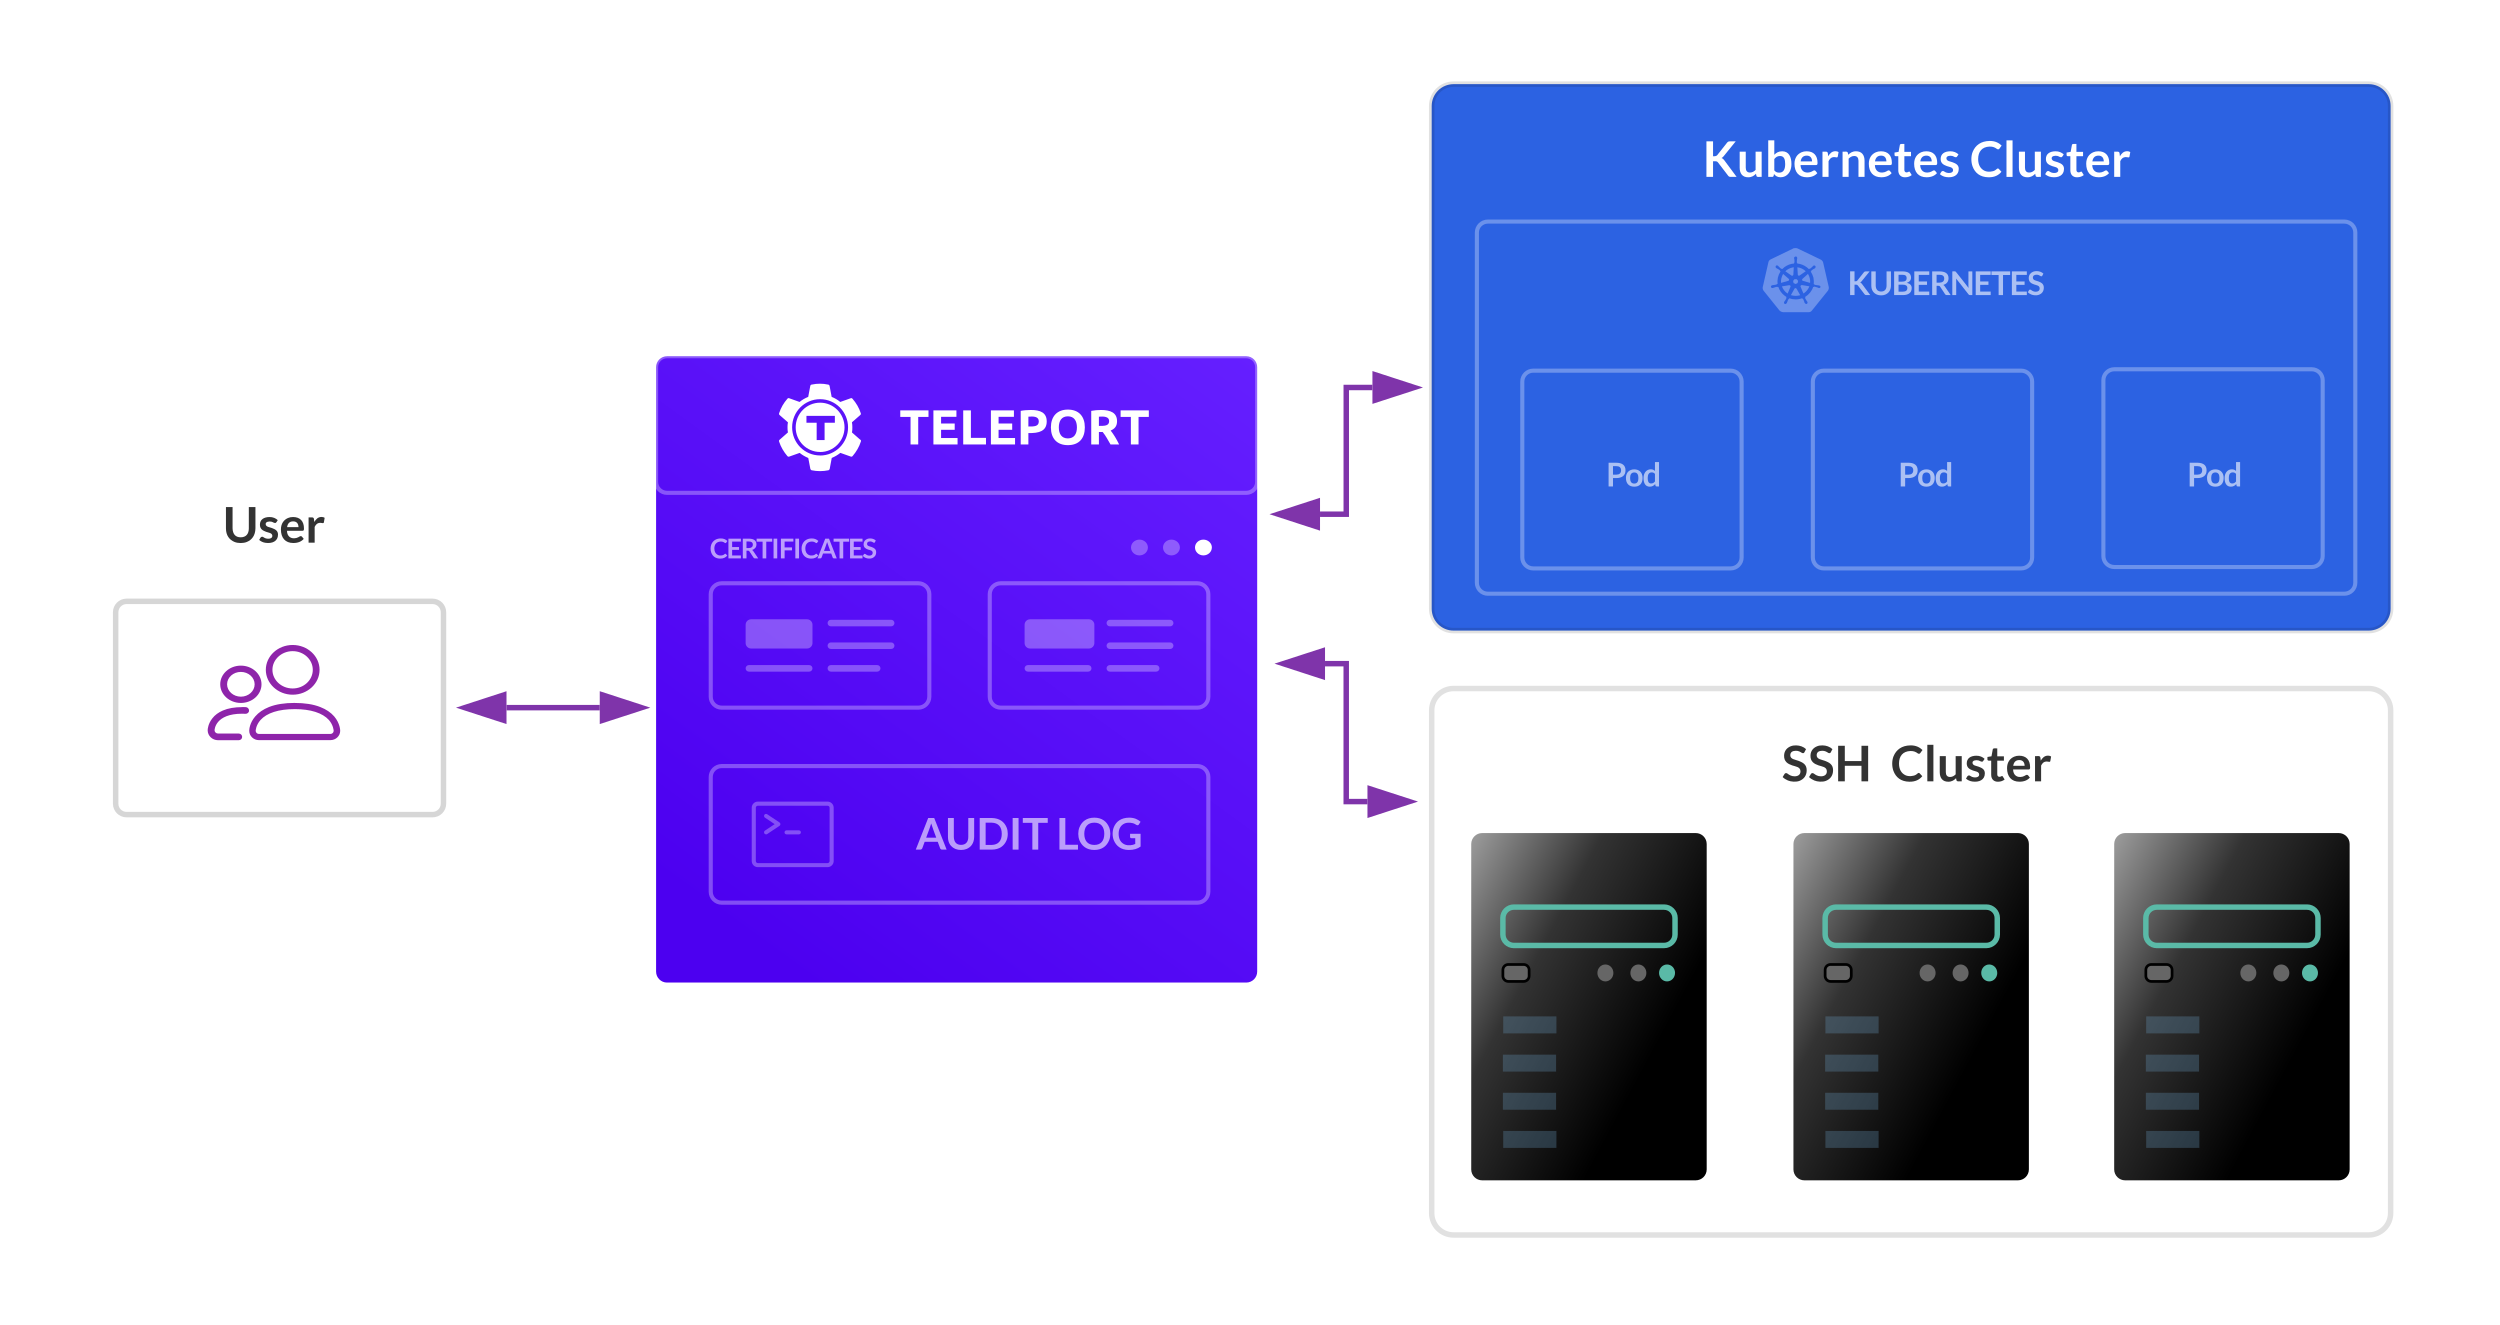 <svg xmlns="http://www.w3.org/2000/svg" xmlns:xlink="http://www.w3.org/1999/xlink" width="915" height="485"><defs><linearGradient id="a" x1="876.13" x2="709.64" y1="445.38" y2="674.62" gradientUnits="userSpaceOnUse"><stop offset="0" stop-color="#354aaa"/><stop offset="0" stop-color="#651fff"/><stop offset="1" stop-color="#4c00f0"/></linearGradient><path id="b" fill="#fff" fill-opacity=".6" d="m1284-209c-114 140-276 228-525 225-347-4-553-182-649-442-66-178-66-423 6-596 108-261 330-435 688-440 220-3 375 79 488 188l-90 125c-16 32-68 39-102 12-71-55-162-101-298-96-304 11-465 201-465 510 0 241 101 401 267 477 125 58 330 39 424-24 42-17 97-111 150-54"/><path id="c" fill="#fff" fill-opacity=".6" d="m1058-1446v214h-641v401h505v207h-505v409h641v215h-912v-1446z"/><path id="d" fill="#fff" fill-opacity=".6" d="m1153-1030c0 232-137 352-319 413 34 19 63 47 88 83l362 534h-242c-51 0-80-22-101-54l-304-463c-24-34-42-48-98-48h-115v565h-269v-1446h441c324 4 557 105 557 416zm-263 20c0-163-114-229-294-228h-172v480h168c180-3 298-77 298-252"/><path id="e" fill="#fff" fill-opacity=".6" d="m1165-1446v221h-435v1225h-269v-1225h-437v-221z"/><path id="f" fill="#fff" fill-opacity=".6" d="m449 0h-270v-1446h270z"/><path id="g" fill="#fff" fill-opacity=".6" d="m1417 0h-208c-47 1-77-28-90-61l-108-295h-599l-108 295c-11 30-46 61-89 61h-209l568-1446h275zm-936-546h461c-77-218-163-424-231-651-66 230-154 432-230 651"/><path id="h" fill="#fff" fill-opacity=".6" d="m519-204c146 0 246-70 241-211-6-175-195-185-333-232-183-63-339-153-333-400 5-199 120-319 272-380 126-51 311-44 437 5 72 27 133 64 184 112l-66 127c-15 40-64 51-105 25-64-41-136-87-246-85-132 3-224 54-224 182 0 167 202 176 334 227 173 67 333 144 333 381 0 227-120 364-289 433-138 56-353 39-478-16-80-35-154-80-210-138l78-129c23-34 74-43 115-13 73 54 157 112 290 112"/><path id="i" fill="#fff" d="m594-693v133h-209v560h-156v-560h-209v-133z"/><path id="j" fill="#fff" d="m80 0v-693h468v131h-312v136h277v128h-277v167h335v131z"/><path id="k" fill="#fff" fill-opacity=".6" d="m398-581c6 222 109 364 330 364 220 0 331-140 331-363v-866h269v866c-5 286-141 466-350 552-142 59-358 59-500 0-210-86-349-266-349-552v-866h269z"/><path id="l" fill="#333" d="m519-204c146 0 246-70 241-211-6-175-195-185-333-232-183-63-339-153-333-400 5-199 120-319 272-380 126-51 311-44 437 5 72 27 133 64 184 112l-66 127c-15 40-64 51-105 25-64-41-136-87-246-85-132 3-224 54-224 182 0 167 202 176 334 227 173 67 333 144 333 381 0 227-120 364-289 433-138 56-353 39-478-16-80-35-154-80-210-138l78-129c23-34 74-43 115-13 73 54 157 112 290 112"/><path id="m" fill="#333" d="m254-198c95 60 334 64 323-83-9-119-156-122-253-159-132-50-252-110-252-289 0-214 163-309 387-313 145-3 264 55 338 127-26 36-45 82-77 111-69 21-111-33-176-48-103-23-247 0-238 102 11 114 156 118 251 155 126 49 251 100 251 270 0 266-233 373-514 331-102-15-188-60-252-116 28-39 43-95 83-120 49-31 96 11 129 32"/><path id="n" fill="#333" d="m991-153c-92 106-231 168-423 168-331 0-505-212-505-550 0-237 116-392 287-467 61-27 129-40 206-40 287 0 444 174 444 465 0 54-3 95-57 95h-634c4 226 158 349 385 292 52-13 93-39 132-62 32-19 73-16 93 9zm-213-478c-4-143-73-234-217-234-154 0-226 95-247 234z"/><path id="o" fill="#333" d="m604-806c-122 5-180 74-225 167v639h-247v-1026c83 11 206-35 218 62l15 124c63-106 147-205 295-205 51 0 93 12 126 35l-32 185c-4 23-15 33-40 33-33 0-65-16-110-14"/><linearGradient id="p"><stop offset=".017" stop-color="#999"/><stop offset=".437" stop-color="#333"/><stop offset=".987"/></linearGradient><linearGradient id="q" x1="954.47" x2="1040.65" y1="619.9" y2="666.12" gradientUnits="userSpaceOnUse" xlink:href="#p"/><linearGradient id="r" x1="1072.4" x2="1158.57" y1="619.9" y2="666.12" gradientUnits="userSpaceOnUse" xlink:href="#p"/><linearGradient id="s" x1="1189.79" x2="1275.97" y1="619.9" y2="666.12" gradientUnits="userSpaceOnUse" xlink:href="#p"/><filter id="t" width="1.25" height="1.38" x="-.11" y="-.12"><feOffset dx="2.05" dy="5.64" in="SourceAlpha" result="offOut"/><feGaussianBlur in="offOut" result="blurOut" stdDeviation="7.5"/><feColorMatrix in="blurOut" result="colorOut" values="0 0 0 0 0 0 0 0 0 0 0 0 0 0 0 0 0 0 0.149 0"/><feBlend in="SourceGraphic" in2="colorOut"/></filter><path id="u" fill="#fff" d="m457 16c-234 0-346-155-346-390v-652h247v652c0 121 55 198 174 197 102-1 168-51 226-107v-742h247v1026c-80-9-199 29-214-45l-17-82c-77 77-166 143-317 143"/><path id="v" fill="#fff" d="m991-153c-92 106-231 168-423 168-331 0-505-212-505-550 0-237 116-392 287-467 61-27 129-40 206-40 287 0 444 174 444 465 0 54-3 95-57 95h-634c4 226 158 349 385 292 52-13 93-39 132-62 32-19 73-16 93 9zm-213-478c-4-143-73-234-217-234-154 0-226 95-247 234z"/><path id="w" fill="#fff" d="m604-806c-122 5-180 74-225 167v639h-247v-1026c83 11 206-35 218 62l15 124c63-106 147-205 295-205 51 0 93 12 126 35l-32 185c-4 23-15 33-40 33-33 0-65-16-110-14"/><path id="x" fill="#fff" d="m738-75c-64 55-158 90-269 91-176 2-277-109-277-284v-573c-65-4-153 21-153-52v-98l165-27 52-280c10-66 115-35 183-42v323h270v176h-270v556c-1 59 32 101 88 102 48 1 68-25 104-34 19 1 25 9 33 22"/><path id="y" fill="#fff" d="m254-198c95 60 334 64 323-83-9-119-156-122-253-159-132-50-252-110-252-289 0-214 163-309 387-313 145-3 264 55 338 127-26 36-45 82-77 111-69 21-111-33-176-48-103-23-247 0-238 102 11 114 156 118 251 155 126 49 251 100 251 270 0 266-233 373-514 331-102-15-188-60-252-116 28-39 43-95 83-120 49-31 96 11 129 32"/><g id="z"><path fill="#fff" fill-opacity=".6" d="m1187-985c0 329-222 471-561 476h-202v509h-269v-1446h471c337 4 561 134 561 461zm-269 0c0-176-112-253-292-253h-202v519h202c184-1 292-85 292-266" transform="scale(.006)"/><path fill="#fff" fill-opacity=".6" d="m361-1005c121-49 297-49 417 0 184 74 298 236 298 490 0 330-178 530-506 530-329 0-509-200-509-530 0-254 115-416 300-490zm-45 492c0 201 65 338 254 338 188 0 251-137 251-338s-63-340-251-340c-189 0-254 139-254 340" transform="matrix(.006 0 0 .006 6.913 0)"/><path fill="#fff" fill-opacity=".6" d="m502-1045c120-1 193 43 256 101v-542h247v1486c-80-9-199 29-214-45l-20-99c-78 86-170 159-330 159-278 0-380-232-380-525 0-241 98-411 259-494 54-27 115-41 182-41zm-186 535c0 181 36 329 209 329 118 0 173-54 233-123v-460c-48-59-104-93-198-93-188 0-244 151-244 347" transform="matrix(.006 0 0 .006 13.356 0)"/></g></defs><g transform="translate(-416 -315)"><path fill="#fff" d="m0 0h1760v1360h-1760z"/><path fill="url(#a)" d="m656.13 449.38c0-2.2 1.8-4 4-4h212c2.2 0 4 1.8 4 4v221.24c0 2.2-1.8 4-4 4h-212c-2.2 0-4-1.8-4-4z"/><path fill="none" d="m656.13 505.38h100v20h-100z"/><g transform="translate(675.766 519.377)"><use transform="scale(.005)" xlink:href="#b"/><use transform="matrix(.005 0 0 .005 6.109 0)" xlink:href="#c"/><use transform="matrix(.005 0 0 .005 11.325 0)" xlink:href="#d"/><use transform="matrix(.005 0 0 .005 17.038 0)" xlink:href="#e"/><use transform="matrix(.005 0 0 .005 22.459 0)" xlink:href="#f"/><path fill="#fff" fill-opacity=".6" d="m1058-1446v214h-641v428h541v215h-541v589h-271v-1446z" transform="matrix(.005 0 0 .005 25.32 0)"/><use transform="matrix(.005 0 0 .005 30.436 0)" xlink:href="#f"/><use transform="matrix(.005 0 0 .005 33.297 0)" xlink:href="#b"/><use transform="matrix(.005 0 0 .005 39.406 0)" xlink:href="#g"/><use transform="matrix(.005 0 0 .005 45.205 0)" xlink:href="#e"/><use transform="matrix(.005 0 0 .005 50.626 0)" xlink:href="#c"/><use transform="matrix(.005 0 0 .005 55.842 0)" xlink:href="#h"/></g><path fill="none" stroke="#fff" stroke-opacity=".3" stroke-width="1.5" d="m656.13 449.38c0-2.2 1.8-4 4-4h212c2.2 0 4 1.8 4 4v42c0 2.2-1.8 4-4 4h-212c-2.2 0-4-1.8-4-4z"/><path fill="none" d="m705.48 449.9c0-2.2 1.8-4 4-4h162.65c2.2 0 4 1.8 4 4v42c0 2.2-1.8 4-4 4h-162.65c-2.2 0-4-1.8-4-4z"/><g transform="translate(745.137 477.672)"><use transform="scale(.018)" xlink:href="#i"/><use transform="matrix(.018 0 0 .018 11.052 0)" xlink:href="#j"/><path fill="#fff" d="m543-134v134h-463v-693h156v559z" transform="matrix(.018 0 0 .018 21.96 0)"/><use transform="matrix(.018 0 0 .018 32.094 0)" xlink:href="#j"/><g fill="#fff"><path d="m80-683c58-12 143-18 208-18 190 0 321 53 321 233 0 198-160 242-373 236v232h-156zm368 214c0-104-112-104-212-96v200c112 0 212 3 212-104" transform="matrix(.018 0 0 .018 43.002 0)"/><path d="m395-572c-128 0-184 94-184 225s55 224 184 224c128 0 184-93 184-224s-55-225-184-225zm0-137c221 0 345 136 345 362 0 227-122 361-345 361-221 0-345-135-345-361 0-224 126-362 345-362" transform="matrix(.018 0 0 .018 54.594 0)"/><path d="m80-683c59-12 137-18 203-18 187 1 322 54 322 228 0 106-52 157-130 190 65 83 124 182 172 283h-175c-49-87-99-179-159-253h-77v253h-156zm364 209c1-96-110-98-208-91v188c111-1 207 3 208-97" transform="matrix(.018 0 0 .018 68.814 0)"/></g><use transform="matrix(.018 0 0 .018 80.64 0)" xlink:href="#i"/></g><path fill="none" stroke="#fff" stroke-opacity=".3" stroke-width="1.5" d="m676.13 599.38c0-2.2 1.8-4 4-4h174.12c2.2 0 4 1.8 4 4v42c0 2.2-1.8 4-4 4h-174.12c-2.2 0-4-1.8-4-4z"/><path fill="none" d="m716.13 595.38h152.65v50h-152.65z"/><g transform="translate(751.127 625.957)"><use transform="scale(.008)" xlink:href="#g"/><use transform="matrix(.008 0 0 .008 10.792 0)" xlink:href="#k"/><path fill="#fff" fill-opacity=".6" d="m1377-1015c71 172 71 412 0 584-106 257-325 431-679 431h-552v-1446h552c353 6 574 175 679 431zm-679 801c307-9 457-198 457-509s-150-500-457-509h-281v1018z" transform="matrix(.008 0 0 .008 22.278 0)"/><use transform="matrix(.008 0 0 .008 34.072 0)" xlink:href="#f"/><use transform="matrix(.008 0 0 .008 39.026 0)" xlink:href="#e"/></g><g fill="#fff"><g fill-opacity=".6"><path d="m415-222h579v222h-848v-1446h269z" transform="matrix(.008 0 0 .008 802.586 625.957)"/><path d="m1480-1018c71 176 71 414 0 590-106 261-323 444-679 444s-576-184-681-444c-71-176-71-414 0-590 106-261 324-444 681-444 355 0 573 184 679 444zm-679 804c307 0 456-198 456-509s-149-510-456-510c-308 0-459 198-459 510s152 509 459 509" transform="matrix(.008 0 0 .008 810.112 625.957)"/><path d="m1341-140c-137 102-313 160-552 156-350-5-566-186-673-442-73-175-71-420-1-596 107-266 333-435 699-440 235-2 404 78 526 189l-78 122c-45 78-131 10-176-17-110-67-334-90-474-29-171 74-275 233-275 474 0 251 105 414 283 489 144 62 360 37 477-26v-263h-181c-88 2-46-125-56-202h481z" transform="matrix(.008 0 0 .008 822.727 625.957)"/></g><path d="m730.9 475.92c.2.16.3.45.17.7-.6 1.92-1.68 3.75-3 5.28-.18.23-.45.3-.7.2l-3.8-1.35c-.96.77-2 1.38-3.15 1.86l-.75 4c-.06.23-.27.5-.54.52-1 .2-1.98.3-3 .3s-2-.1-3-.3c-.27-.03-.48-.3-.54-.5l-.76-4c-1.14-.5-2.22-1.1-3.15-1.87l-3.82 1.35c-.24.1-.5.03-.7-.2-1.3-1.53-2.4-3.36-3-5.28-.1-.25-.02-.54.2-.7l3.02-2.66c-.12-.57-.15-1.2-.15-1.85 0-.6.03-1.24.15-1.85l-3.03-2.65c-.2-.16-.3-.45-.18-.7.6-1.93 1.67-3.75 3-5.26.17-.22.44-.32.68-.2l3.8 1.36c.94-.8 2.02-1.4 3.16-1.86l.75-4c.05-.26.26-.5.53-.5 1.98-.43 4.02-.43 6 0 .27 0 .48.24.54.5l.75 4c1.14.45 2.2 1.06 3.15 1.86l3.8-1.35c.25-.13.52-.03.7.2 1.32 1.5 2.4 3.32 3 5.24.12.25.03.54-.18.7l-3.04 2.65c.12.6.15 1.25.15 1.86 0 .65-.02 1.3-.14 1.86l3.03 2.66zm-14.74 5.8c5.64 0 10.23-4.62 10.23-10.3 0-5.7-4.6-10.32-10.24-10.32-5.67 0-10.23 4.6-10.23 10.3s4.56 10.3 10.23 10.3zm0-1.3c-4.95 0-8.94-4.02-8.94-9 0-5 4-9.04 8.94-9.04 4.92 0 8.94 4.04 8.94 9.03 0 5-4.02 9.03-8.94 9.03zm-5-13.24v2.53h3.74v6.35h2.9v-6.34h3.76v-2.52h-10.4z"/><path fill-opacity=".3" d="m718.88 608.38c1.23 0 2.25 1 2.25 2.26v19.5c0 1.24-1.02 2.24-2.25 2.24h-25.5c-1.23 0-2.25-1-2.25-2.25v-19.5c0-1.24 1.02-2.25 2.25-2.25zm0 1.52h-25.5c-.42 0-.75.33-.75.74v19.5c0 .42.33.76.75.76h25.5c.42 0 .75-.34.75-.77v-19.5c0-.4-.33-.73-.75-.73zm-22.08 3.12 4.5 3c.2.14.33.36.33.62 0 .24-.12.48-.33.62l-4.5 3c-.1.05-.2.1-.3.12h-.12c-.24 0-.48-.12-.63-.33-.2-.34-.12-.82.2-1.03l3.58-2.38-3.57-2.38c-.33-.24-.42-.7-.2-1.05.23-.33.68-.42 1.04-.18zm11.58 5.88c.42 0 .75.33.75.74 0 .4-.33.74-.75.74h-4.5c-.42 0-.75-.33-.75-.74 0-.4.33-.74.75-.74z"/><path fill-opacity=".3" d="m836.13 515.38c0 1.6-1.38 2.9-3.1 2.9-1.7 0-3.08-1.3-3.08-2.9s1.4-2.88 3.1-2.88 3.08 1.3 3.08 2.88zm11.71 0c0 1.6-1.4 2.9-3.1 2.9s-3.08-1.3-3.08-2.9 1.38-2.88 3.1-2.88c1.7 0 3.08 1.3 3.08 2.88z"/><path d="m859.54 515.38c0 1.6-1.38 2.9-3.1 2.9-1.7 0-3.07-1.3-3.07-2.9s1.38-2.88 3.08-2.88 3.1 1.3 3.1 2.88z"/></g><path fill="none" stroke="#fff" stroke-opacity=".3" stroke-width="1.5" d="m676.13 532.48c0-2.2 1.8-4 4-4h72c2.2 0 4 1.8 4 4v37.52c0 2.2-1.8 4-4 4h-72c-2.2 0-4-1.8-4-4z"/><path fill="#fff" fill-opacity=".3" d="m688.9 543.66c0-1.1.9-2 2-2h20.47c1.1 0 2 .9 2 2v6.7c0 1.1-.9 2-2 2h-20.47c-1.1 0-2-.9-2-2z"/><path fill="#fff" fill-opacity=".3" d="m718.9 551.33c0-.66.53-1.2 1.2-1.2h22.07c.66 0 1.2.54 1.2 1.2s-.54 1.2-1.2 1.2h-22.07c-.67 0-1.2-.54-1.2-1.2zm0 8.29c0-.67.53-1.2 1.2-1.2h16.95c.66 0 1.2.53 1.2 1.2 0 .66-.54 1.2-1.2 1.2h-16.95c-.67 0-1.2-.54-1.2-1.2zm-30 0c0-.67.53-1.2 1.2-1.2h22.07c.66 0 1.2.53 1.2 1.2 0 .66-.54 1.2-1.2 1.2h-22.07c-.67 0-1.2-.54-1.2-1.2zm30-16.58c0-.66.53-1.2 1.2-1.2h22.07c.66 0 1.2.54 1.2 1.2s-.54 1.2-1.2 1.2h-22.07c-.67 0-1.2-.54-1.2-1.2z"/><path fill="none" stroke="#fff" stroke-opacity=".3" stroke-width="1.5" d="m778.25 532.48c0-2.2 1.8-4 4-4h72c2.2 0 4 1.8 4 4v37.52c0 2.2-1.8 4-4 4h-72c-2.2 0-4-1.8-4-4z"/><path fill="#fff" fill-opacity=".3" d="m791 543.66c0-1.1.9-2 2-2h21.54c1.1 0 2 .9 2 2v6.7c0 1.1-.9 2-2 2h-21.54c-1.1 0-2-.9-2-2z"/><path fill="#fff" fill-opacity=".3" d="m821 551.33c0-.66.55-1.2 1.2-1.2h22.08c.67 0 1.2.54 1.2 1.2s-.53 1.2-1.2 1.2h-22.08c-.65 0-1.2-.54-1.2-1.2zm0 8.29c0-.67.55-1.2 1.2-1.2h16.96c.67 0 1.2.53 1.2 1.2 0 .66-.53 1.2-1.2 1.2h-16.96c-.65 0-1.2-.54-1.2-1.2zm-30 0c0-.67.55-1.2 1.2-1.2h22.08c.67 0 1.2.53 1.2 1.2 0 .66-.53 1.2-1.2 1.2h-22.08c-.65 0-1.2-.54-1.2-1.2zm30-16.58c0-.66.55-1.2 1.2-1.2h22.08c.67 0 1.2.54 1.2 1.2s-.53 1.2-1.2 1.2h-22.08c-.65 0-1.2-.54-1.2-1.2z"/><path fill="#fff" stroke="#000" stroke-opacity=".12" stroke-width="2" d="m940 575c0-4.4 3.58-8 8-8h334.97c4.42 0 8 3.6 8 8v184c0 4.43-3.58 8-8 8h-334.97c-4.42 0-8-3.57-8-8z"/><path fill="none" d="m997.56 572h240v42.13h-240z"/><g transform="translate(1068.131 600.967)"><use transform="scale(.009)" xlink:href="#l"/><use transform="matrix(.009 0 0 .009 9.657 0)" xlink:href="#l"/><path fill="#333" d="m1366 0h-271v-632h-678v632h-271v-1446h271v622h678v-622h271z" transform="matrix(.009 0 0 .009 19.314 0)"/></g><g transform="translate(1108.001 600.967)"><g fill="#333"><path d="m1284-209c-114 140-276 228-525 225-347-4-553-182-649-442-66-178-66-423 6-596 108-261 330-435 688-440 220-3 375 79 488 188l-90 125c-16 32-68 39-102 12-71-55-162-101-298-96-304 11-465 201-465 510 0 241 101 401 267 477 125 58 330 39 424-24 42-17 97-111 150-54" transform="scale(.009)"/><path d="m395-1486v1486h-247v-1486z" transform="matrix(.009 0 0 .009 12.069 0)"/><path d="m457 16c-234 0-346-155-346-390v-652h247v652c0 121 55 198 174 197 102-1 168-51 226-107v-742h247v1026c-80-9-199 29-214-45l-17-82c-77 77-166 143-317 143" transform="matrix(.009 0 0 .009 16.947 0)"/></g><use transform="matrix(.009 0 0 .009 27.18 0)" xlink:href="#m"/><path fill="#333" d="m738-75c-64 55-158 90-269 91-176 2-277-109-277-284v-573c-65-4-153 21-153-52v-98l165-27 52-280c10-66 115-35 183-42v323h270v176h-270v556c-1 59 32 101 88 102 48 1 68-25 104-34 19 1 25 9 33 22" transform="matrix(.009 0 0 .009 35.046 0)"/><use transform="matrix(.009 0 0 .009 42.012 0)" xlink:href="#n"/><use transform="matrix(.009 0 0 .009 51.633 0)" xlink:href="#o"/></g><path fill="url(#q)" d="m954.47 623.9c0-2.2 1.8-4 4-4h78.18c2.2 0 4 1.8 4 4v119.1c0 2.22-1.8 4-4 4h-78.18c-2.2 0-4-1.78-4-4z"/><path fill="none" stroke="#5abaa7" stroke-width="2" d="m966.06 651c0-2.2 1.8-4 4-4h55c2.2 0 4 1.8 4 4v6.04c0 2.2-1.8 4-4 4h-55c-2.2 0-4-1.8-4-4z"/><path fill="#666" stroke="#000" d="m966.06 670c0-1.12.9-2 2-2h5.6c1.1 0 2 .88 2 2v2.2c0 1.1-.9 2-2 2h-5.6c-1.1 0-2-.9-2-2z"/><path fill="#666" d="m1006.5 671.1c0 1.7-1.3 3.1-2.93 3.1-1.6 0-2.92-1.4-2.92-3.1 0-1.72 1.3-3.1 2.92-3.1s2.93 1.38 2.93 3.1zm12.07 0c0 1.7-1.3 3.1-2.92 3.1s-2.93-1.4-2.93-3.1c0-1.72 1.3-3.1 2.93-3.1 1.6 0 2.92 1.38 2.92 3.1z"/><path fill="#5abaa7" d="m1029.06 671.1c0 1.7-1.3 3.1-2.93 3.1-1.6 0-2.92-1.4-2.92-3.1 0-1.72 1.32-3.1 2.93-3.1 1.62 0 2.93 1.38 2.93 3.1z"/><path fill="#6899bf" fill-opacity=".3" d="m966.18 687h19.47v6.22h-19.47zm-.12 14h19.47v6.2h-19.47zm0 13.96h19.47v6.2h-19.47zm.12 13.97h19.47v6.2h-19.47z"/><path fill="url(#r)" d="m1072.4 623.9c0-2.2 1.8-4 4-4h78.17c2.2 0 4 1.8 4 4v119.1c0 2.22-1.8 4-4 4h-78.17c-2.2 0-4-1.78-4-4z"/><path fill="none" stroke="#5abaa7" stroke-width="2" d="m1084 651c0-2.2 1.78-4 4-4h55c2.2 0 4 1.8 4 4v6.04c0 2.2-1.8 4-4 4h-55c-2.22 0-4-1.8-4-4z"/><path fill="#666" stroke="#000" d="m1084 670c0-1.12.88-2 2-2h5.57c1.1 0 2 .88 2 2v2.2c0 1.1-.9 2-2 2h-5.57c-1.12 0-2-.9-2-2z"/><path fill="#666" d="m1124.43 671.1c0 1.7-1.3 3.1-2.93 3.1-1.62 0-2.93-1.4-2.93-3.1 0-1.72 1.3-3.1 2.93-3.1 1.62 0 2.93 1.38 2.93 3.1zm12.07 0c0 1.7-1.3 3.1-2.93 3.1-1.6 0-2.92-1.4-2.92-3.1 0-1.72 1.3-3.1 2.92-3.1s2.93 1.38 2.93 3.1z"/><path fill="#5abaa7" d="m1147 671.1c0 1.7-1.32 3.1-2.94 3.1s-2.93-1.4-2.93-3.1c0-1.72 1.3-3.1 2.93-3.1 1.62 0 2.93 1.38 2.93 3.1z"/><path fill="#6899bf" fill-opacity=".3" d="m1084.1 687h19.47v6.22h-19.47zm-.1 14h19.46v6.2h-19.46zm0 13.96h19.46v6.2h-19.46zm.1 13.97h19.47v6.2h-19.47z"/><path fill="url(#s)" d="m1189.8 623.9c0-2.2 1.8-4 4-4h78.17c2.2 0 4 1.8 4 4v119.1c0 2.22-1.8 4-4 4h-78.18c-2.2 0-4-1.78-4-4z"/><path fill="none" stroke="#5abaa7" stroke-width="2" d="m1201.38 651c0-2.2 1.8-4 4-4h55c2.2 0 4 1.8 4 4v6.04c0 2.2-1.8 4-4 4h-55c-2.2 0-4-1.8-4-4z"/><path fill="#666" stroke="#000" d="m1201.38 670c0-1.12.9-2 2-2h5.6c1.1 0 2 .88 2 2v2.2c0 1.1-.9 2-2 2h-5.6c-1.1 0-2-.9-2-2z"/><path fill="#666" d="m1241.82 671.1c0 1.7-1.3 3.1-2.92 3.1s-2.93-1.4-2.93-3.1c0-1.72 1.3-3.1 2.93-3.1 1.6 0 2.92 1.38 2.92 3.1zm12.08 0c0 1.7-1.3 3.1-2.93 3.1-1.62 0-2.93-1.4-2.93-3.1 0-1.72 1.3-3.1 2.93-3.1 1.62 0 2.93 1.38 2.93 3.1z"/><path fill="#5abaa7" d="m1264.38 671.1c0 1.7-1.3 3.1-2.92 3.1s-2.93-1.4-2.93-3.1c0-1.72 1.3-3.1 2.93-3.1 1.6 0 2.92 1.38 2.92 3.1z"/><path fill="#6899bf" fill-opacity=".3" d="m1201.5 687h19.47v6.22h-19.47zm-.12 14h19.47v6.2h-19.47zm0 13.96h19.47v6.2h-19.47zm.12 13.97h19.47v6.2h-19.47z"/><path fill="none" d="m456.28 491.06h119.98v60h-119.98z"/><g transform="translate(497.54 513.606)"><path fill="#333" d="m398-581c6 222 109 364 330 364 220 0 331-140 331-363v-866h269v866c-5 286-141 466-350 552-142 59-358 59-500 0-210-86-349-266-349-552v-866h269z" transform="scale(.009)"/><use transform="matrix(.009 0 0 .009 12.942 0)" xlink:href="#m"/><use transform="matrix(.009 0 0 .009 20.711 0)" xlink:href="#n"/><use transform="matrix(.009 0 0 .009 30.213 0)" xlink:href="#o"/></g><path fill="#fff" stroke="#999" stroke-opacity=".4" stroke-width="2" d="m456.28 533.45c0-2.2 1.8-4 4-4h111.98c2.2 0 4 1.8 4 4v70.06c0 2.22-1.8 4-4 4h-111.98c-2.2 0-4-1.78-4-4z" filter="url(#t)"/><path fill="#8e24aa" d="m523.83 572.28c3.7 0 6.84.48 9.4 1.5 2.14.83 3.84 1.98 5.1 3.44 2.18 2.58 2.18 5.16 2.18 5.27 0 1.87-1.6 3.4-3.58 3.4h-26.17c-1.94 0-3.54-1.53-3.54-3.4v-.08c0-.42.15-2.83 2.2-5.2 1.25-1.46 2.94-2.6 5.03-3.44 2.57-1.02 5.72-1.5 9.4-1.5zm-19.2 1.5c.5 0 .93.03 1.36.03.67.04 1.2.64 1.16 1.3 0 .66-.63 1.18-1.3 1.15-.4-.04-.8-.04-1.22-.04-9.8 0-10.1 5.76-10.1 6.08 0 .66.6 1.18 1.28 1.18h7.56c.72 0 1.26.56 1.26 1.22s-.54 1.22-1.26 1.22h-7.56c-2.1 0-3.8-1.64-3.8-3.62v-.07c0-.38.16-2.36 1.7-4.3.93-1.23 2.24-2.17 3.84-2.87 1.94-.84 4.3-1.25 7.08-1.25zm19.2.76c-5.86 0-10.18 1.4-12.5 4-1.7 1.92-1.75 3.88-1.75 3.95 0 .6.53 1.14 1.17 1.14h26.17c.68 0 1.2-.53 1.2-1.15 0-.08-.08-2.04-1.73-3.95-2.34-2.6-6.7-4-12.57-4zm-19.68-15.92c4.17 0 7.56 3.07 7.56 6.83s-3.38 6.83-7.55 6.83-7.56-3.07-7.56-6.83 3.38-6.83 7.55-6.83zm0 2.3c-2.76 0-5.04 2.02-5.04 4.53 0 2.5 2.3 4.53 5.05 4.53 2.77 0 5.04-2.02 5.04-4.53 0-2.5-2.28-4.53-5.05-4.53zm18.96-9.86c5.44 0 9.85 4.08 9.85 9.1 0 5-4.4 9.1-9.84 9.1-5.42 0-9.83-4.1-9.83-9.1 0-5.02 4.4-9.1 9.84-9.1zm0 2.26c-4.07 0-7.4 3.07-7.4 6.83 0 3.77 3.33 6.83 7.4 6.83 4.08 0 7.37-3.06 7.37-6.83 0-3.76-3.3-6.83-7.36-6.83z"/><g stroke-width="2"><g stroke="#7f34aa"><path fill="none" d="m601.38 574h34.13"/><path fill="#7f34aa" d="m586.12 574 14.26-4.64v9.27zm64.66 0-14.27 4.63v-9.27z"/><path fill="none" d="m916.5 608.38h-7.78v-50.48h-7.76"/><path fill="#7f34aa" d="m931.76 608.38-14.27 4.64v-9.27zm-46.06-50.48 14.26-4.63v9.27z"/><path fill="none" d="m899.13 503.2h9.6v-46.38h9.58"/><path fill="#7f34aa" d="m883.87 503.2 14.26-4.63v9.27zm49.71-46.38-14.27 4.63v-9.27z"/></g><path fill="#2c62e2" stroke="#000" stroke-opacity=".12" d="m940 353.8c0-4.43 3.58-8 8-8h334.97c4.42 0 8 3.57 8 8v184c0 4.4-3.58 8-8 8h-334.97c-4.42 0-8-3.6-8-8z"/></g><path fill="#2c62e2" d="m997.56 350.8h240v42.1h-240z"/><g transform="translate(1039.16 379.745)"><path fill="#fff" d="m424-840c74 2 135-1 169-44l399-505c32-39 58-57 122-57h232l-487 601c-28 33-52 59-89 78 50 19 80 49 111 90l502 677h-238c-63 0-84-18-111-53l-409-534c-28-35-53-49-116-49h-85v636h-269v-1447h269z" transform="scale(.009)"/><use transform="matrix(.009 0 0 .009 12.564 0)" xlink:href="#u"/><path fill="#fff" d="m638 15c-134 0-208-58-269-132-10 52-5 117-71 117h-163v-1486h247v586c77-79 169-142 318-142 277 0 379 230 379 521 0 241-97 412-259 495-54 27-115 41-182 41zm186-536c0-181-37-329-209-329-117 0-175 55-233 124v460c48 61 104 93 199 93 187 0 243-152 243-348" transform="matrix(.009 0 0 .009 22.797 0)"/><use transform="matrix(.009 0 0 .009 33.057 0)" xlink:href="#v"/><use transform="matrix(.009 0 0 .009 42.678 0)" xlink:href="#w"/><path fill="#fff" d="m605-850c-102 1-168 52-226 108v742h-247v-1026c80 9 198-29 214 45l17 81c77-76 165-142 317-142 235 0 346 154 346 389v653h-247v-653c0-121-55-198-174-197" transform="matrix(.009 0 0 .009 50.031 0)"/><use transform="matrix(.009 0 0 .009 60.264 0)" xlink:href="#v"/><use transform="matrix(.009 0 0 .009 69.885 0)" xlink:href="#x"/><use transform="matrix(.009 0 0 .009 76.851 0)" xlink:href="#v"/><use transform="matrix(.009 0 0 .009 86.472 0)" xlink:href="#y"/></g><g transform="translate(1136.972 379.745)"><path fill="#fff" d="m1284-209c-114 140-276 228-525 225-347-4-553-182-649-442-66-178-66-423 6-596 108-261 330-435 688-440 220-3 375 79 488 188l-90 125c-16 32-68 39-102 12-71-55-162-101-298-96-304 11-465 201-465 510 0 241 101 401 267 477 125 58 330 39 424-24 42-17 97-111 150-54" transform="scale(.009)"/><path fill="#fff" d="m395-1486v1486h-247v-1486z" transform="matrix(.009 0 0 .009 12.069 0)"/><use transform="matrix(.009 0 0 .009 16.947 0)" xlink:href="#u"/><use transform="matrix(.009 0 0 .009 27.18 0)" xlink:href="#y"/><use transform="matrix(.009 0 0 .009 35.046 0)" xlink:href="#x"/><use transform="matrix(.009 0 0 .009 42.012 0)" xlink:href="#v"/><use transform="matrix(.009 0 0 .009 51.633 0)" xlink:href="#w"/></g><g fill="none" stroke="#fff" stroke-opacity=".3" stroke-width="1.5"><path d="m956.54 400.1c0-2.2 1.8-4 4-4h313.5c2.2 0 4 1.8 4 4v128.2c0 2.2-1.8 4-4 4h-313.5c-2.2 0-4-1.8-4-4z"/><path d="m973.16 454.66c0-2.2 1.8-4 4-4h72.27c2.2 0 4 1.8 4 4v64.38c0 2.2-1.8 4-4 4h-72.27c-2.2 0-4-1.8-4-4z"/><path d="m1079.5 454.66c0-2.2 1.8-4 4-4h72.26c2.2 0 4 1.8 4 4v64.38c0 2.2-1.8 4-4 4h-72.26c-2.2 0-4-1.8-4-4z"/><path d="m1185.84 454.15c0-2.2 1.8-4 4-4h72.26c2.2 0 4 1.8 4 4v64.38c0 2.2-1.8 4-4 4h-72.26c-2.2 0-4-1.8-4-4z"/></g><path fill="#fff" fill-opacity=".3" d="m1073.22 405.8c.22 0 .46.02.68.13l8.45 4.06c.4.2.75.55.9 1l2.08 9.08c.07.47-.05.93-.32 1.33l-5.85 7.26c-.3.42-.77.63-1.26.6h-9.3c-.5-.06-.95-.27-1.3-.6l-5.82-7.25c-.3-.4-.4-.85-.32-1.32l2.08-9.13c.1-.47.42-.82.83-1.03l8.45-4.08c.22-.05.46-.05.7-.05zm-.4 3.2c-.1.12-.18.26-.18.38v.14c0 .12.02.2.07.33.04.05.04.1.04.16v.04c.04.28.04.58.04.9-.02.08-.04.18-.14.22v.05l-.02.22-.93.14c-1.3.28-2.47.94-3.37 1.88l-.17-.1h-.02c-.03 0-.05.03-.1.03-.07 0-.12-.03-.17-.05-.24-.2-.5-.4-.68-.63-.06-.06-.1-.08-.13-.1-.07-.1-.14-.17-.22-.26-.02-.03-.05-.03-.07-.05l-.02-.03c-.13-.07-.27-.15-.4-.15-.16 0-.3.08-.38.2-.17.25-.12.56.1.74.05 0 .05.05.05.05s.04.06.07.06l.3.16.16.07c.27.16.56.32.77.53.05.05.08.12.08.2l.18.18-.08.15c-.84 1.3-1.2 2.88-.97 4.4l-.2.05c0 .03-.04.03-.04.03-.03.1-.13.14-.2.18-.3.1-.6.16-.92.18-.07 0-.12 0-.17.02-.1 0-.2.03-.33.03-.02 0-.05.04-.1.04l-.07.03c-.27.04-.46.28-.44.54v.07c.08.24.32.4.56.38l.15-.02c.02 0 .02 0 .02-.03 0-.02.06 0 .1 0 .1-.02.2-.1.3-.1.05-.04.1-.06.15-.06h.05c.3-.12.55-.2.9-.23h.02c.07 0 .17.02.2.07.04 0 .04.03.04.03l.24-.02c.4 1.25 1.2 2.35 2.25 3.15.24.2.46.35.73.5l-.12.18c0 .02.02.02.02.02.05.1.05.2.03.28-.1.26-.26.52-.43.78v.03c-.02.05-.05.07-.12.14-.05.05-.1.17-.2.26-.02.02-.02.05-.04.1 0 0 0 .02-.02.02-.14.26-.02.58.22.73l.2.04c.2 0 .4-.14.5-.33 0 0 0-.03.05-.03 0-.02.03-.05.05-.07.02-.12.07-.2.1-.3l.07-.17c.07-.28.22-.56.34-.82.08-.08.15-.13.23-.15.02 0 .02 0 .02-.03l.12-.23c.78.3 1.55.43 2.37.43.5 0 1-.07 1.48-.18.32-.07.6-.17.87-.26l.1.18c.04 0 .04 0 .04.04.07.03.17.07.22.14.14.28.26.54.36.85v.03l.05.16c.02.1.05.2.1.3.04.02.04.05.07.07 0 0 0 .02.02.02.1.18.3.32.5.32.1 0 .16-.02.23-.04.1-.08.2-.17.23-.3.05-.15.05-.27-.02-.4 0-.03-.02-.03-.02-.03 0-.03-.02-.07-.05-.1-.05-.1-.12-.18-.2-.25 0-.05-.04-.1-.1-.14v-.05c-.18-.25-.33-.5-.45-.77-.02-.1-.02-.18.05-.28 0-.02.03-.02.03-.02l-.1-.2c1.4-.86 2.47-2.15 2.95-3.67l.23.02c.02 0 .02-.02.02-.02.08-.05.15-.1.22-.1h.05c.3.08.58.15.87.26h.02c.05.03.1.05.17.05.08.05.16.12.28.14.02 0 .05.03.12.03.02 0 .02 0 .05.03.04.02.07.02.12.02.26 0 .48-.16.55-.37-.02-.28-.24-.5-.48-.56-.02 0-.07 0-.07-.02s-.05-.02-.1-.02c-.07-.03-.14-.03-.22-.03h-.12c-.05 0-.1 0-.14-.04h-.06c-.3-.03-.63-.07-.92-.14-.07-.04-.12-.1-.17-.16l-.03-.04-.2-.07c.1-.78.03-1.57-.1-2.37-.2-.78-.54-1.53-.98-2.2l.17-.15v-.03c0-.07.03-.2.08-.24.25-.2.5-.37.78-.54.05-.03.1-.06.17-.08.1-.07.2-.12.3-.16 0-.03.04-.03.06-.05.04-.04 0-.04 0-.06.26-.2.3-.52.1-.75-.06-.1-.23-.2-.38-.2-.12 0-.26.05-.38.14l-.03.03c0 .02-.04.04-.06.04-.1.1-.17.18-.22.27-.02.05-.1.07-.12.1-.2.2-.43.44-.68.58-.05.05-.1.07-.17.07-.02 0-.07 0-.1-.02h-.02l-.22.1c-.2-.2-.47-.4-.7-.62-.98-.77-2.24-1.27-3.52-1.4l-.03-.22v.03c-.1-.06-.12-.15-.14-.22 0-.3 0-.6.06-.92v-.02l.02-.17c.02-.1.02-.2.07-.33v-.16c.03-.26-.2-.54-.48-.56-.15-.03-.32.07-.46.2zm.55 11.52c.07.05.12.12.2.2l1.32 2.34c-.18.02-.35.04-.54.1-.36.08-.75.13-1.16.13-.58 0-1.2-.13-1.72-.27l1.33-2.4c.15-.15.37-.23.57-.1zm-2.5-1.15c.22 0 .44.12.46.35.03.07.03.2-.02.26l-1.03 2.47c-.95-.6-1.72-1.55-2.1-2.63l2.7-.45zm4.63-.04 2.73.46c-.14.37-.3.72-.53 1.03-.4.63-.97 1.2-1.65 1.6l-1.06-2.52c-.06-.22.06-.43.25-.5.08-.03.15-.07.25-.07zm-1.9-2.14.52.62-.2.8-.72.33-.75-.33-.17-.8.5-.63h.83zm4.12-1.93c.32.5.54 1.03.66 1.6.14.56.17 1.12.12 1.68l-2.6-.73c-.23-.04-.38-.28-.33-.53.02-.1.05-.13.12-.2l2.02-1.83zm-9.1 0 2.03 1.78c.2.16.22.42.05.6-.05.1-.1.13-.22.15l-2.63.75c-.1-1.12.2-2.27.77-3.28zm3.9-2.46-.15 2.7c0 .24-.2.42-.46.42-.08 0-.13-.02-.2-.04l-2.28-1.6c.7-.68 1.6-1.15 2.54-1.36l.56-.1zm1.3.03c1.22.14 2.28.66 3.08 1.45l-2.23 1.55c-.2.12-.46.1-.6-.1-.05-.04-.07-.1-.07-.18l-.17-2.72z"/><path fill="none" d="m1078.13 406.82h100v20h-100z"/><g transform="translate(1092.214 423.001)"><path fill="#fff" fill-opacity=".6" d="m424-840c74 2 135-1 169-44l399-505c32-39 58-57 122-57h232l-487 601c-28 33-52 59-89 78 50 19 80 49 111 90l502 677h-238c-63 0-84-18-111-53l-409-534c-28-35-53-49-116-49h-85v636h-269v-1447h269z" transform="scale(.006)"/><use transform="matrix(.006 0 0 .006 7.911 0)" xlink:href="#k"/><path fill="#fff" fill-opacity=".6" d="m1177-1061c0 181-116 262-257 314 199 45 298 152 298 322 0 295-221 425-526 425h-546v-1446h499c307 3 532 89 532 385zm-225 630c0-152-108-202-265-203h-272v424h273c163-1 264-65 264-221zm-43-598c0-163-94-209-264-209h-230v418h215c168-1 279-50 279-209" transform="matrix(.006 0 0 .006 16.161 0)"/><use transform="matrix(.006 0 0 .006 23.545 0)" xlink:href="#c"/><use transform="matrix(.006 0 0 .006 30.033 0)" xlink:href="#d"/><path fill="#fff" fill-opacity=".6" d="m377-1009c4 38 6 82 6 121v888h-237v-1446c71 6 174-24 211 20 269 320 519 661 779 990-5-42-7-87-7-131v-879h237v1446c-64-4-144 10-192-10-14-6-28-19-41-36" transform="matrix(.006 0 0 .006 37.457 0)"/><use transform="matrix(.006 0 0 .006 46.025 0)" xlink:href="#c"/><use transform="matrix(.006 0 0 .006 52.513 0)" xlink:href="#e"/><use transform="matrix(.006 0 0 .006 59.256 0)" xlink:href="#c"/><use transform="matrix(.006 0 0 .006 65.745 0)" xlink:href="#h"/></g><path fill="none" d="m988.72 476.85h49.15v20h-49.15z"/><use transform="translate(1003.812 493.037)" xlink:href="#z"/><path fill="none" d="m1095.65 476.85h49.14v20h-49.15z"/><use transform="translate(1110.739 493.037)" xlink:href="#z"/><path fill="none" d="m1201.4 476.85h49.14v20h-49.14z"/><use transform="translate(1216.489 493.037)" xlink:href="#z"/></g></svg>